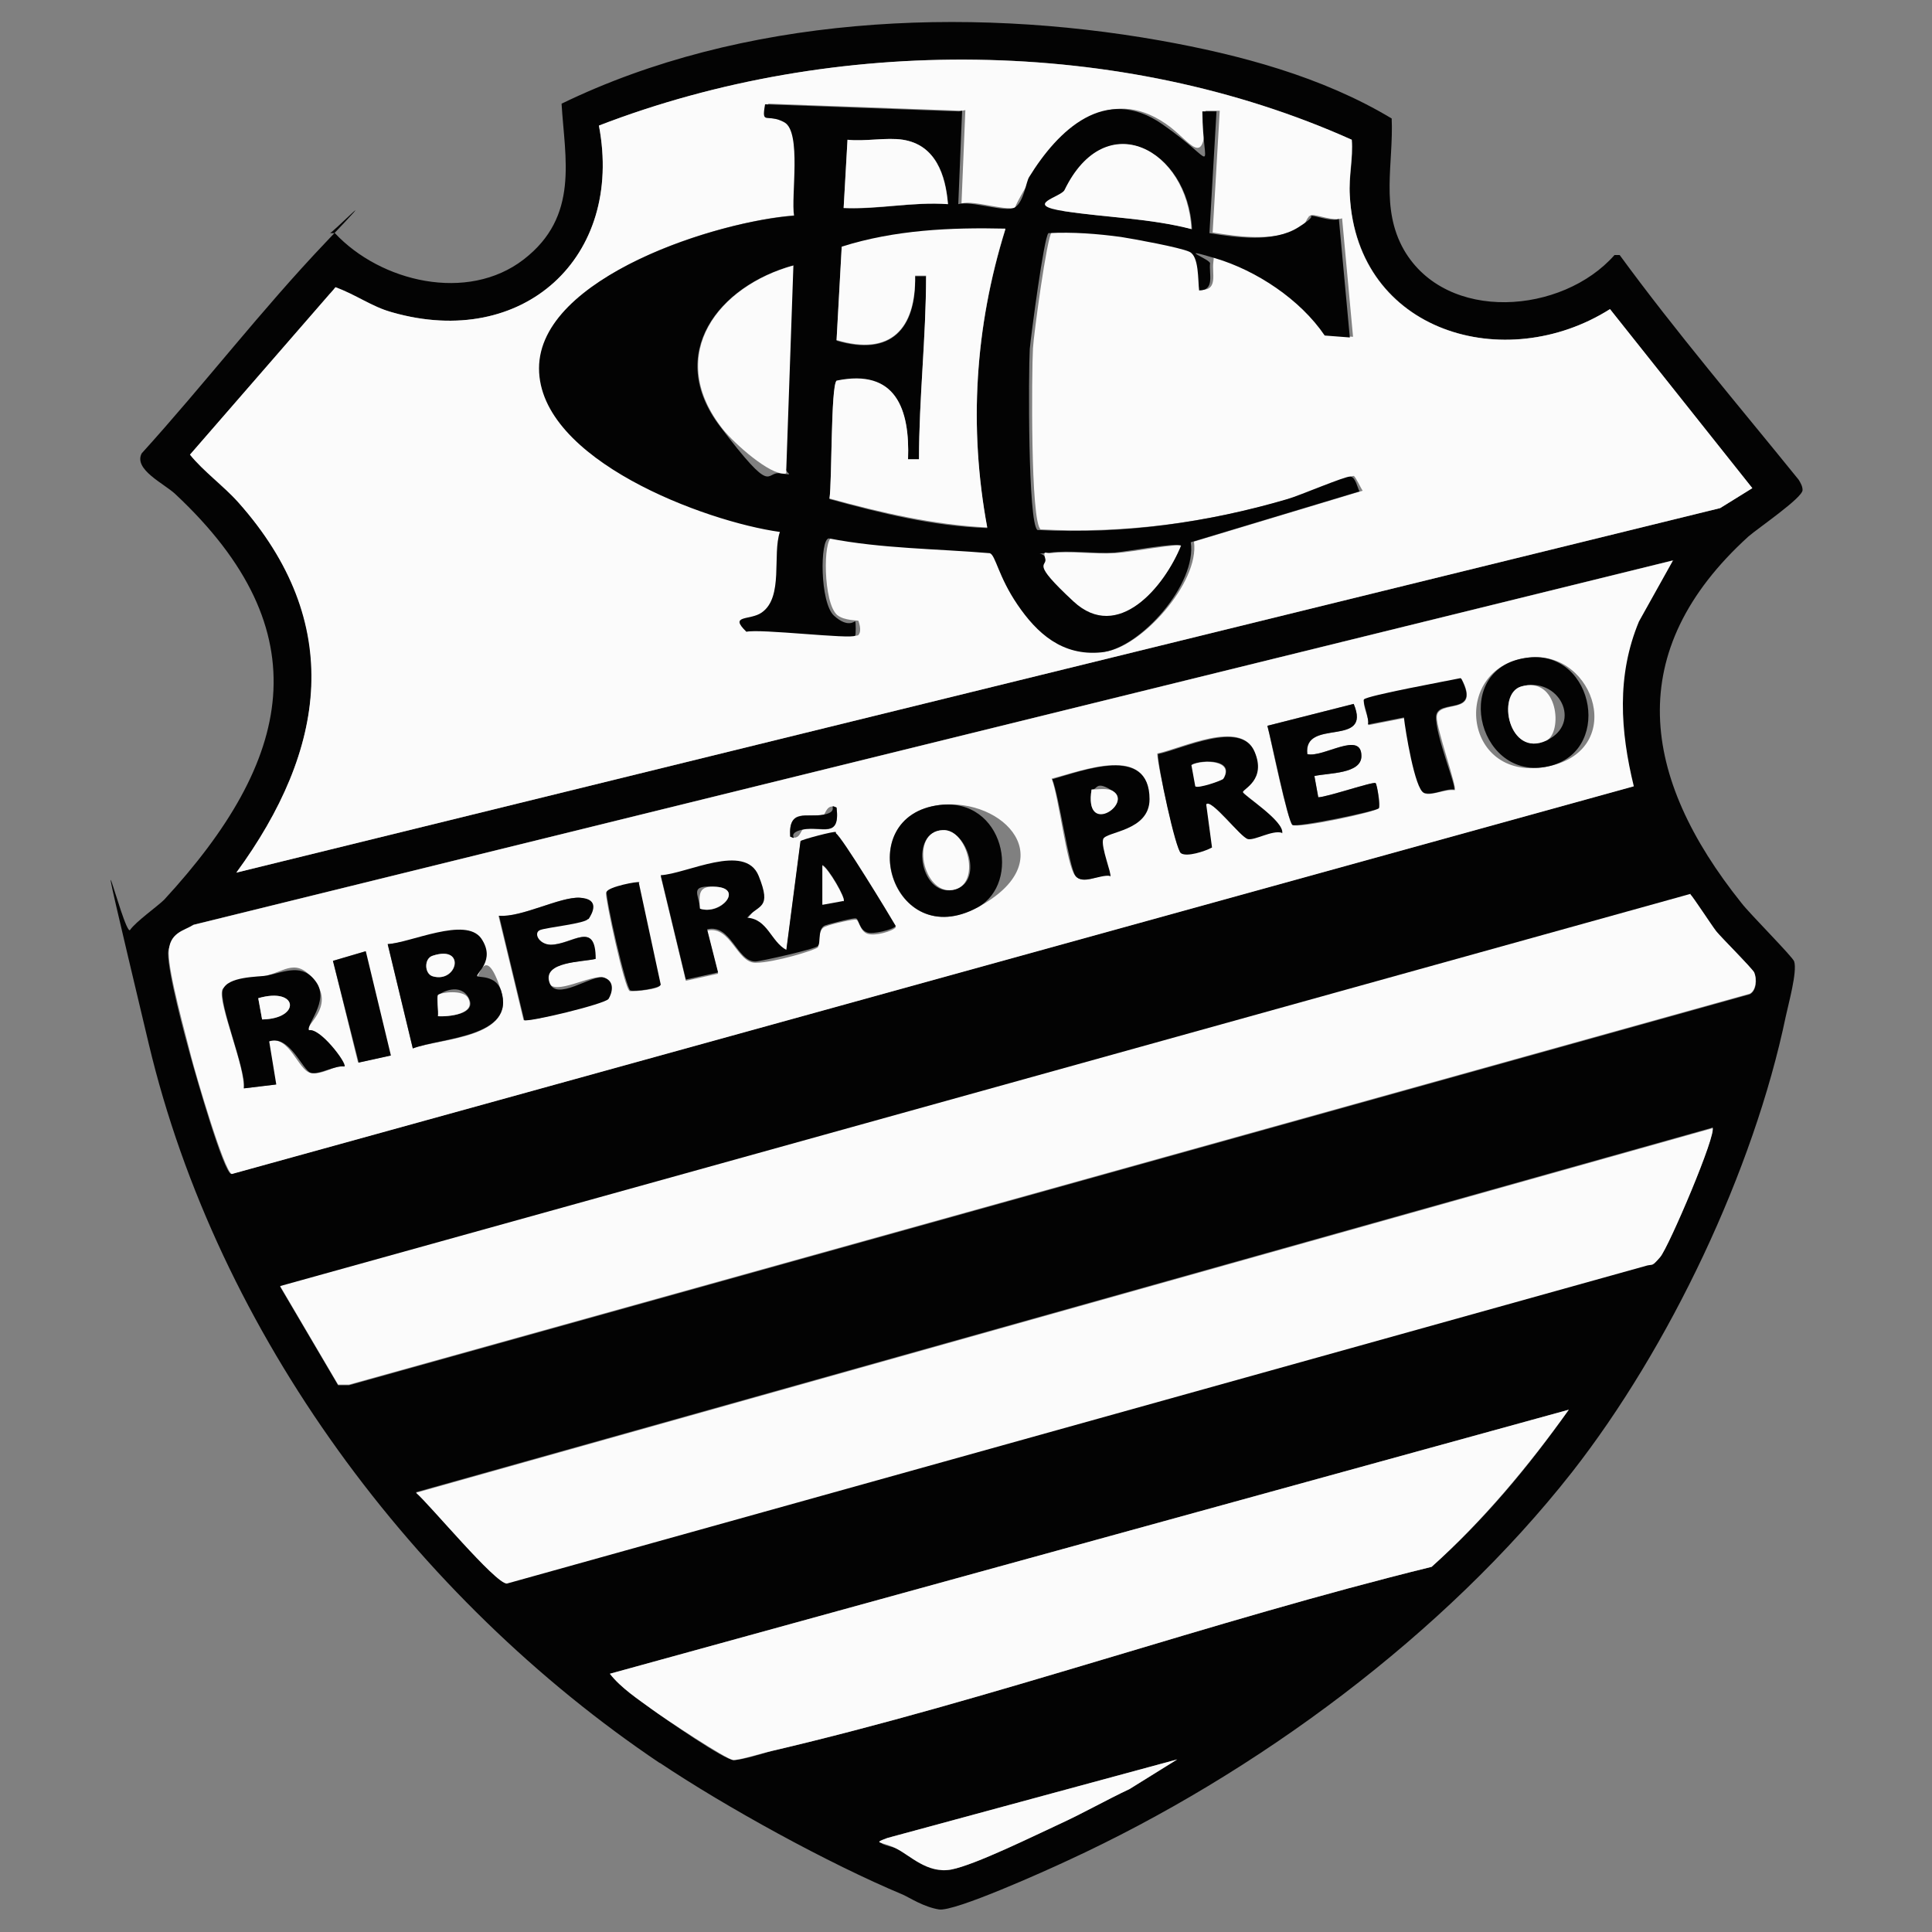 <?xml version="1.0" encoding="UTF-8"?>
<svg id="Layer_1" xmlns="http://www.w3.org/2000/svg" version="1.1" viewBox="0 0 300 300">
  <rect x="0" y="0" width="300" height="300" fill="#808080" stroke="none"/>
  <!-- Generator: Adobe Illustrator 29.1.0, SVG Export Plug-In . SVG Version: 2.1.0 Build 142)  -->
  <defs>
    <style>
      .st0 {
        fill: #fbfbfb;
      }

      .st1 {
        fill: #030303;
      }
    </style>
  </defs>
  <path class="st1" d="M102.5,273.8c-38.1-25.6-68.7-66.7-79.4-111.7s-3.8-16.4-2.9-17.7,4.3-3.7,5.3-4.7c19.9-21.6,24.6-41.6,1.7-63-1.7-1.6-6.5-3.8-5.2-6.3,9.7-10.7,18.6-22.3,28.6-32.8s.5-.9.6-1.4h.8c7.1,7.6,20.6,10.8,29.3,4.1s6.4-15.7,5.9-24.2C115.2,2.5,149.8.9,180.2,6.3c12.3,2.2,25.1,5.6,35.9,12.1.3,7-1.8,13.9,1.9,20.4,6.6,11.4,24.6,10,32.7.8h.8c8.7,11.9,18.5,23.4,27.8,34.9.3.5.6,1,.6,1.6,0,1.2-6.9,5.9-8.4,7.2-19.6,17.8-16.7,37.4-1.1,56.9,1.2,1.6,8.1,8.5,8.2,9.1.5,1.6-.9,6.6-1.3,8.5-5,24-18.1,51.5-33.2,70.8-19.8,25.2-49,46.8-78.3,60.3-3.2,1.5-17.6,8-20,7.6s-4.5-1.8-5.6-2.3c-11.5-4.8-27.5-13.6-37.8-20.5ZM272.1,75.8l-22.1-27.8c-16.3,10.3-39.2,3.6-40.4-17.6-.2-3,.6-5.8.3-8.7-35.8-16.1-80.3-16.3-116.9-2.2,3.9,20.5-11.8,34.8-32.1,29s-5.7-2.8-8.8-3.9l-22.6,26c2.1,2.6,5.1,4.8,7.5,7.4,16.7,18.6,13.7,38.3-.3,57.5l230.4-56.6,5-3.1ZM259.8,87L30,143.6c-1.5.9-3.9,2.5-3.9,4.4,0,3.2,2.5,12.5,3.5,16.1s5.1,17.9,6.3,18.2l217.7-60.2c-2.1-8.6-2.7-17.2.8-25.6l5.3-9.5ZM262.5,138.9l-219,60.9,9,15.3h1.7s217.5-60.7,217.5-60.7c1-.5,1.2-2.3.7-3.3s-4.9-5.3-5.9-6.4-3.7-5.5-4-5.7ZM265.9,175.1l-201.3,56.6c2.2,1.9,12.4,14.2,14.1,14.1l177.1-49.4c.9-.2,1.5-.6,2-1.3,1.3-1.5,8.9-19.3,8.1-20.1ZM94.7,259.9c1.7,2.2,4.3,3.9,6.5,5.5s11.3,7.9,12.7,7.9,4.5-1,5.9-1.4c34.2-8,68.3-20.2,102.5-28.6,8.1-7.2,15.1-15.6,21.3-24.4l-148.9,41ZM182.8,273.2l-45,12.2c-2.5.9.4,1.2,1.3,1.6,2.1,1,6.4,3.7,8.6,3.3,3.7-.7,13-5.3,16.9-7.1s7.1-3.7,10.8-5.4l7.4-4.6Z"/>
  <path class="st0" d="M272.1,75.8l-5,3.1-230.4,56.6c14-19.1,16.9-38.8.3-57.5-2.3-2.6-5.4-4.8-7.5-7.4l22.6-26c3.1,1.1,5.6,3,8.8,3.9,20.3,5.8,36-8.5,32.1-29,36.5-14.1,81-13.9,116.9,2.2.2,2.9-.5,5.6-.3,8.7,1.1,21.2,24.1,27.9,40.4,17.6l22.1,27.8ZM149.4,17.2l-30.1-1.1c-.6,3.4,1.1,1.7,3,2.8,2.7,1.6,1,11.5,1.5,14.5-11.7.8-39.6,9.1-39.6,23.7s25.8,23.8,37.4,25.4c-1.2,3.5.6,10.1-2.8,12.5s-5.3.3-2.4,3c2.2-.5,16.3,1.3,16.9.6s0-2.1,0-2.2c-.1-.1-2.2,0-3.3-.9-2.2-1.9-2.2-11.9-.8-12,8.2,1.6,16.6,1.6,25,2.3.8.3,3.2,6.4,4.3,8,2.9,4.4,7.4,8,13,7.4s14.8-10.7,13.9-17.1l26.2-7.9c-.3-.4-1.1-2.2-1.4-2.3-.8,0-8.1,3-9.8,3.5-12.6,3.7-25.6,5.5-38.8,4.8-1.6-1-1.4-24.6-1.2-28.1.1-2.1,2.2-17.5,2.9-18,3.8-.2,7.6,0,11.3.6s9.3,1.6,10.6,2.3,1.3,4.4,1.5,6c2.4,0,1.5-2.6,1.7-4.2s-.2-1.1.8-.8c6.4,1.9,13.2,6.4,17,12l3.9.3-1.7-18.4c-1.3.5-3.9-.6-4.7-.5s-.8,1.3-1.6,1.8c-3.8,2.4-9.5,1.6-13.8.9l1.1-18.9h-2.2c0,9.8-2.2,4.7-6.2,2-8.9-6.1-16.2.9-20.7,8.2s-2,4.6-2.2,4.7c-1.5.9-6.8-1.1-8.8-.5l.6-14.5Z"/>
  <path class="st0" d="M259.8,87l-5.3,9.5c-3.5,8.4-2.9,17-.8,25.6l-217.7,60.2c-1.2-.4-5.7-15.8-6.3-18.2-.9-3.6-3.5-12.9-3.5-16.1s2.4-3.5,3.9-4.4l229.8-56.6ZM237.4,102.1c-12.1,1.3-10.4,19.2,2.5,17s7.8-18.2-2.5-17ZM226.9,105.4c-1.9.4-14.5,2.7-15,3.3s.8,3,.6,3.9l5.6-1.1c.3,1.9,2,11.3,3.1,11.7s3.2-.7,4.7-.5c.4-.4-2.9-9.7-2.8-11.4.2-2.8,6.9,0,3.9-5.8ZM210.2,109.3l-13.4,3.4c.5,2,3.1,14.8,3.9,15.4s13-2,13.4-2.6-.4-3.8-.5-3.9c-.3-.3-7.6,2.2-8.9,2.2l-.6-3.3c2.2-.5,7.3-.3,7.3-3.1,0-4-6,.3-8.4-.3-.6-5.7,10.1-.9,7.2-7.8ZM199,129.3c.3-1.9-6.1-6-6.1-6.4s3.7-1.9,1.8-6.3c-2.1-4.9-11.2-.4-15,.4,0,1.9,3,14.9,3.6,15.4s3.8-.3,4.8-.9l-.9-6.7c.8-.9,5.4,5.2,6.5,5.4s3.7-1.4,5.2-1ZM172.3,136c.3-.3-1.6-4.3-1.1-5.8s7.2-1.2,7.2-6.2c0-8.5-10.3-4.3-15.1-3.1,1.1,2.8,2.3,13.3,3.6,15s3.8-.2,5.3,0ZM145.9,125c-13.8,1.7-7.5,23.1,5.9,15.9s4.1-17.1-5.9-15.9ZM129.9,125.4c-1.5-.7-1.7,1-2,1.1-2.6.5-5.5-1.1-5.2,3.4,1.5.7,1.6-1,2-1.1,2.9-.5,5.8,1.5,5.2-3.4ZM129.8,129.4c-.2-.1-5.4,1.2-5.5,1.4l-2.2,16.9c-2.4-1.4-3-4.8-6.1-5,1.8-2.1,3-3.6,1.8-6.5-2.1-5.3-11.2-.3-15.2-.1l3.9,16.2,5-1.1-1.7-6.7c3.7-.8,4.6,5,7.5,5s9.4-2,9.7-2.4-.1-2.7,1.1-3.2,4.6-1.2,4.8-1.1c.5,0,.6,1.8,1.8,2.2s3.9-.4,4.4-1c-1.1-2-8.4-13.9-9.3-14.4ZM99.2,137.1c-.2-.2-4.9.9-5.1,1.5s2.9,15.2,3.7,15.3,4.6-.3,4.7-.9l-3.4-15.8ZM91.3,142.7c.5-.8.2-3.2-1.3-3.3-3-.2-9,3.1-12.6,2.8l3.9,16.2c.5.4,12.7-2.7,13.1-3.3.6-.9.5-3-.7-3.3-1.8-.6-7.8,3-8.5.7-1-3.2,5.1-3.1,7.2-3.6,0-6.1-3.6-2.2-7-2.2s-2.7-1.7-1.6-2.3,6.9-1.1,7.4-1.7ZM74.1,151.6c-.3-.4,2.4-3.3.6-5.9s-11.1.7-14.5.9l3.9,16.2c4.4-1.6,16.1-1.6,13.7-9s-3.4-2-3.7-2.2ZM56.8,147.7l-5.1,1.5,3.9,15.8,5-1.1-3.9-16.2ZM47.9,160c-.6-.8,4-3.5,1.1-7.5s-4.8-1.6-7.7-1-6.5,1.3-6.8,2.2c-.7,2.1,3.7,12.2,3.3,15.3l5-.6-1.1-6.7c3.2-1.1,4.6,4.5,6.5,4.9s3.6-1.2,5.2-1c.4-.5-3.9-6.2-5.6-5.6Z"/>
  <path class="st0" d="M262.5,138.9c.3.2,3.3,4.8,4,5.7s5.6,5.8,5.9,6.4c.4,1,.3,2.8-.7,3.3l-217.5,60.7h-1.7s-9-15.3-9-15.3l219-60.9Z"/>
  <path class="st0" d="M265.9,175.1c.8.8-6.8,18.6-8.1,20.1s-1.1,1.1-2,1.3l-177.1,49.4c-1.8,0-12-12.3-14.1-14.1l201.3-56.6Z"/>
  <path class="st0" d="M94.7,259.9l148.9-41c-6.3,8.8-13.3,17.2-21.3,24.4-34.2,8.4-68.3,20.6-102.5,28.6-1.4.3-4.9,1.4-5.9,1.4s-10.8-6.5-12.7-7.9-4.8-3.3-6.5-5.5Z"/>
  <path class="st0" d="M182.8,273.2l-7.4,4.6c-3.6,1.7-7.1,3.7-10.8,5.4s-13.2,6.4-16.9,7.1-6.4-2.2-8.6-3.3-3.8-.7-1.3-1.6l45-12.2Z"/>
  <path class="st1" d="M149.4,17.2l-.6,14.5c2-.6,7.4,1.4,8.8.5s1.7-3.9,2.2-4.7c4.5-7.3,11.8-14.4,20.7-8.2s6.3,7.8,6.2-2h2.2s-1.1,18.9-1.1,18.9c4.2.7,10,1.5,13.8-.9s1-1.7,1.6-1.8c.8-.2,3.4,1,4.7.5l1.7,18.4-3.9-.3c-3.8-5.6-10.6-10.1-17-12s-.7.2-.8.8c-.2,1.6.8,4.2-1.7,4.2-.2-1.6,0-5.3-1.5-6s-8.7-2-10.6-2.3c-3.7-.5-7.5-.8-11.3-.6-.7.6-2.7,15.9-2.9,18-.2,3.5-.3,27.1,1.2,28.1,13.2.7,26.2-1.1,38.8-4.8,1.8-.5,9-3.6,9.8-3.5s1.1,1.8,1.4,2.3l-26.2,7.9c1,6.4-7.8,16.5-13.9,17.1s-10-3-13-7.4-3.4-7.7-4.3-8c-8.3-.7-16.8-.7-25-2.3-1.4.1-1.4,10,.8,12s3.2.8,3.3.9.1,2.1,0,2.2c-.6.6-14.8-1.1-16.9-.6-2.8-2.7.6-1.7,2.4-3,3.4-2.4,1.6-9,2.8-12.5-11.6-1.6-37.4-11.2-37.4-25.4s27.9-22.9,39.6-23.7c-.5-3,1.2-13-1.5-14.5s-3.6.6-3-2.8l30.1,1.1ZM140.2,21.7c-2.5-.4-6,.3-8.6,0l-.6,10.6c5.4.3,10.7-1,16.2-.6-.3-4.5-1.9-9.2-7-10ZM185.1,35.6c-.6-12.4-13.4-19.2-19.7-6.1-.5,1.1-1.8,3,0,3.3,6.6,1,13.3,1.1,19.8,2.8ZM156.1,35.6c-8.5-.2-17.2.2-25.4,2.8l-.8,14.5c8.4,2.5,12.4-1.8,12.2-10h1.7c0,9.5-1.1,19-1.1,28.5h-1.7c.3-7.8-1.9-14.1-11.1-12.2-.9.8-.7,15.7-1.1,18.3,8,2.2,16.1,4.2,24.5,4.5-2.9-15.6-1.9-31.2,2.8-46.3ZM123.2,41.2c-11.7,3.2-19.9,13.8-11.4,25s6.9,6.9,9.4,7.3.7,0,.8-.8l1.1-31.5ZM183.4,84.7c-.6-.5-8.8,1-10.3,1.1-3.2.2-7-.4-10,0s-1.1-.2-.8.8,3.3,5.7,4.4,6.7c7,6.4,14.2-2.3,16.7-8.7Z"/>
  <path class="st1" d="M129.8,129.4c.9.5,8.2,12.5,9.3,14.4-.5.6-3.6,1.3-4.4,1-1.3-.4-1.3-2.1-1.8-2.2s-4.6,1-4.8,1.1c-1.2.5-.6,2.7-1.1,3.2s-9,2.4-9.7,2.4c-2.9,0-3.8-5.9-7.5-5l1.7,6.7-5,1.1-3.9-16.2c4-.2,13.1-5.1,15.2.1s0,4.4-1.8,6.5c3.2.2,3.7,3.7,6.1,5l2.2-16.9c.1-.2,5.3-1.6,5.5-1.4ZM131,139.9c.4-.4-2.4-5.2-3.3-5.6v6.1s3.3-.6,3.3-.6ZM108.7,141.1c3.2,1.1,6.8-3.1,2.5-3.4s-2.7,1-2.5,3.4Z"/>
  <path class="st1" d="M74.1,151.6c.2.2,2.9-.2,3.7,2.2,2.4,7.3-9.3,7.3-13.7,9l-3.9-16.2c3.5-.2,12.1-4.3,14.5-.9s-.9,5.5-.6,5.9ZM67.2,148.4c-1.4.5-1.3,2.9,0,3.2,3.9,1.1,5.2-4.9,0-3.2ZM68,157.8c1.7.1,6.1-.3,4.8-2.8s-4.3-.9-4.7-.5,0,2.6,0,3.3Z"/>
  <path class="st1" d="M199,129.3c-1.5-.4-4.1,1.2-5.2,1s-5.7-6.4-6.5-5.4l.9,6.7c-1.1.6-3.9,1.5-4.8.9s-3.6-13.5-3.6-15.4c3.8-.8,12.9-5.3,15-.4,1.9,4.4-1.8,5.8-1.8,6.3s6.5,4.5,6.1,6.4ZM190,120.9c1.8-3-3.2-3-4.9-2.2l.6,3.3c.4.4,4.2-.9,4.4-1.2Z"/>
  <path class="st1" d="M47.9,160c1.7-.6,6,5.1,5.6,5.6-1.5-.2-3.9,1.3-5.2,1s-3.3-6-6.5-4.9l1.1,6.7-5,.6c.3-3-4-13.2-3.3-15.3s5.5-2,6.8-2.2c2.9-.6,5.6-2,7.7,1s-1.7,6.7-1.1,7.5ZM40.7,158.3c6.1-.1,5.6-5.1-.6-3.3l.6,3.3Z"/>
  <path class="st1" d="M145.9,125c10-1.2,12.8,12.1,5.9,15.9-13.3,7.2-19.7-14.2-5.9-15.9ZM146.4,128.9c-5.2.2-3.6,10.2,1.5,9.3s2.3-9.5-1.5-9.3Z"/>
  <path class="st1" d="M237.4,102.1c10.3-1.1,13.2,15.2,2.5,17s-14.6-15.7-2.5-17ZM236.2,106.6c-3.9,1.1-1.9,11.1,3.9,8.4s1.9-10.1-3.9-8.4Z"/>
  <path class="st1" d="M91.3,142.7c-.4.7-6.3,1.3-7.4,1.7s-.3,2.2,1.6,2.3c3.4,0,7-3.9,7,2.2-2.1.5-8.2.4-7.2,3.6s6.7-1.3,8.5-.7,1.2,2.5.7,3.3-12.6,3.7-13.1,3.3l-3.9-16.2c3.5.3,9.5-3,12.6-2.8s1.9,2.4,1.3,3.3Z"/>
  <path class="st1" d="M210.2,109.3c2.9,6.9-7.9,2.1-7.2,7.8,2.5.6,8.4-3.7,8.4.3,0,2.8-5.1,2.6-7.3,3.1l.6,3.3c1.3,0,8.6-2.5,8.9-2.2s.7,3.7.5,3.9c-.5.5-12.7,3-13.4,2.6s-3.3-13.3-3.9-15.4l13.4-3.4Z"/>
  <path class="st1" d="M172.3,136c-1.5-.2-4.3,1.4-5.3,0s-2.5-12.2-3.6-15c4.7-1.3,15.1-5.4,15.1,3.1,0,5-6.8,5-7.2,6.2s1.4,5.5,1.1,5.8ZM169.5,122.6c-1.2,7.2,6.3,2.2,3.4.3s-2.4-.2-3.4-.3Z"/>
  <path class="st1" d="M226.9,105.4c3.1,5.9-3.7,3-3.9,5.8s3.2,11,2.8,11.4c-1.4-.2-3.3,1-4.7.5s-2.9-9.8-3.1-11.7l-5.6,1.1c.3-.9-.9-3.6-.6-3.9.5-.6,13.1-2.9,15-3.3Z"/>
  <polygon class="st1" points="56.8 147.7 60.7 163.9 55.7 165 51.7 149.2 56.8 147.7"/>
  <path class="st1" d="M99.2,137.1l3.4,15.8c-.2.6-4,1.1-4.7.9s-3.9-14.5-3.7-15.3,4.9-1.7,5.1-1.5Z"/>
  <path class="st1" d="M129.9,125.4c.6,4.9-2.3,2.8-5.2,3.4s-.5,1.8-2,1.1c-.3-4.4,2.6-2.9,5.2-3.4s.5-1.8,2-1.1Z"/>
  <path class="st0" d="M156.1,35.6c-4.7,15.1-5.7,30.7-2.8,46.3-8.3-.4-16.5-2.3-24.5-4.5.4-2.6.2-17.5,1.1-18.3,9.2-1.9,11.4,4.4,11.1,12.2h1.7c0-9.5,1.1-18.9,1.1-28.5h-1.7c.1,8.3-3.8,12.5-12.2,10l.8-14.5c8.2-2.6,16.9-3,25.4-2.8Z"/>
  <path class="st0" d="M123.2,41.2l-1.1,31.5c-.1.7.3,1-.8.8-2.6-.4-7.9-5.2-9.4-7.3-8.5-11.3-.3-21.8,11.4-25Z"/>
  <path class="st0" d="M185.1,35.6c-6.5-1.7-13.2-1.8-19.8-2.8s-.5-2.2,0-3.3c6.4-13.2,19.1-6.3,19.7,6.1Z"/>
  <path class="st0" d="M183.4,84.7c-2.6,6.4-9.8,15.1-16.7,8.7s-4-5.3-4.4-6.7.2-.7.8-.8c3-.4,6.9.2,10,0s9.8-1.6,10.3-1.1Z"/>
  <path class="st0" d="M140.2,21.7c5.1.8,6.6,5.5,7,10-5.4-.4-10.7.8-16.2.6l.6-10.6c2.7.3,6.1-.4,8.6,0Z"/>
  <path class="st0" d="M108.7,141.1c-.2-2.4-.2-3.6,2.5-3.4,4.3.3.7,4.4-2.5,3.4Z"/>
  <path class="st0" d="M131,139.9l-3.3.6v-6.1c.9.4,3.7,5.2,3.3,5.6Z"/>
  <path class="st0" d="M68,157.8c.1-.7-.2-3,0-3.3.4-.4,4-.9,4.7.5,1.3,2.5-3.1,2.9-4.8,2.8Z"/>
  <path class="st0" d="M67.2,148.4c5.2-1.7,3.8,4.3,0,3.2-1.3-.4-1.4-2.8,0-3.2Z"/>
  <path class="st0" d="M190,120.9c-.2.3-4,1.6-4.4,1.2l-.6-3.3c1.7-.9,6.8-.8,4.9,2.2Z"/>
  <path class="st0" d="M40.7,158.3l-.6-3.3c6.2-1.8,6.7,3.2.6,3.3Z"/>
  <path class="st0" d="M146.4,128.9c3.9-.2,6.1,8.6,1.5,9.3s-6.7-9.1-1.5-9.3Z"/>
  <path class="st0" d="M236.2,106.6c5.8-1.7,6.5,7.2,3.9,8.4-5.8,2.7-7.8-7.2-3.9-8.4Z"/>
  <path class="st0" d="M169.5,122.6c1,0,2.6-.3,3.4.3,2.9,2-4.6,7-3.4-.3Z"/>
</svg>